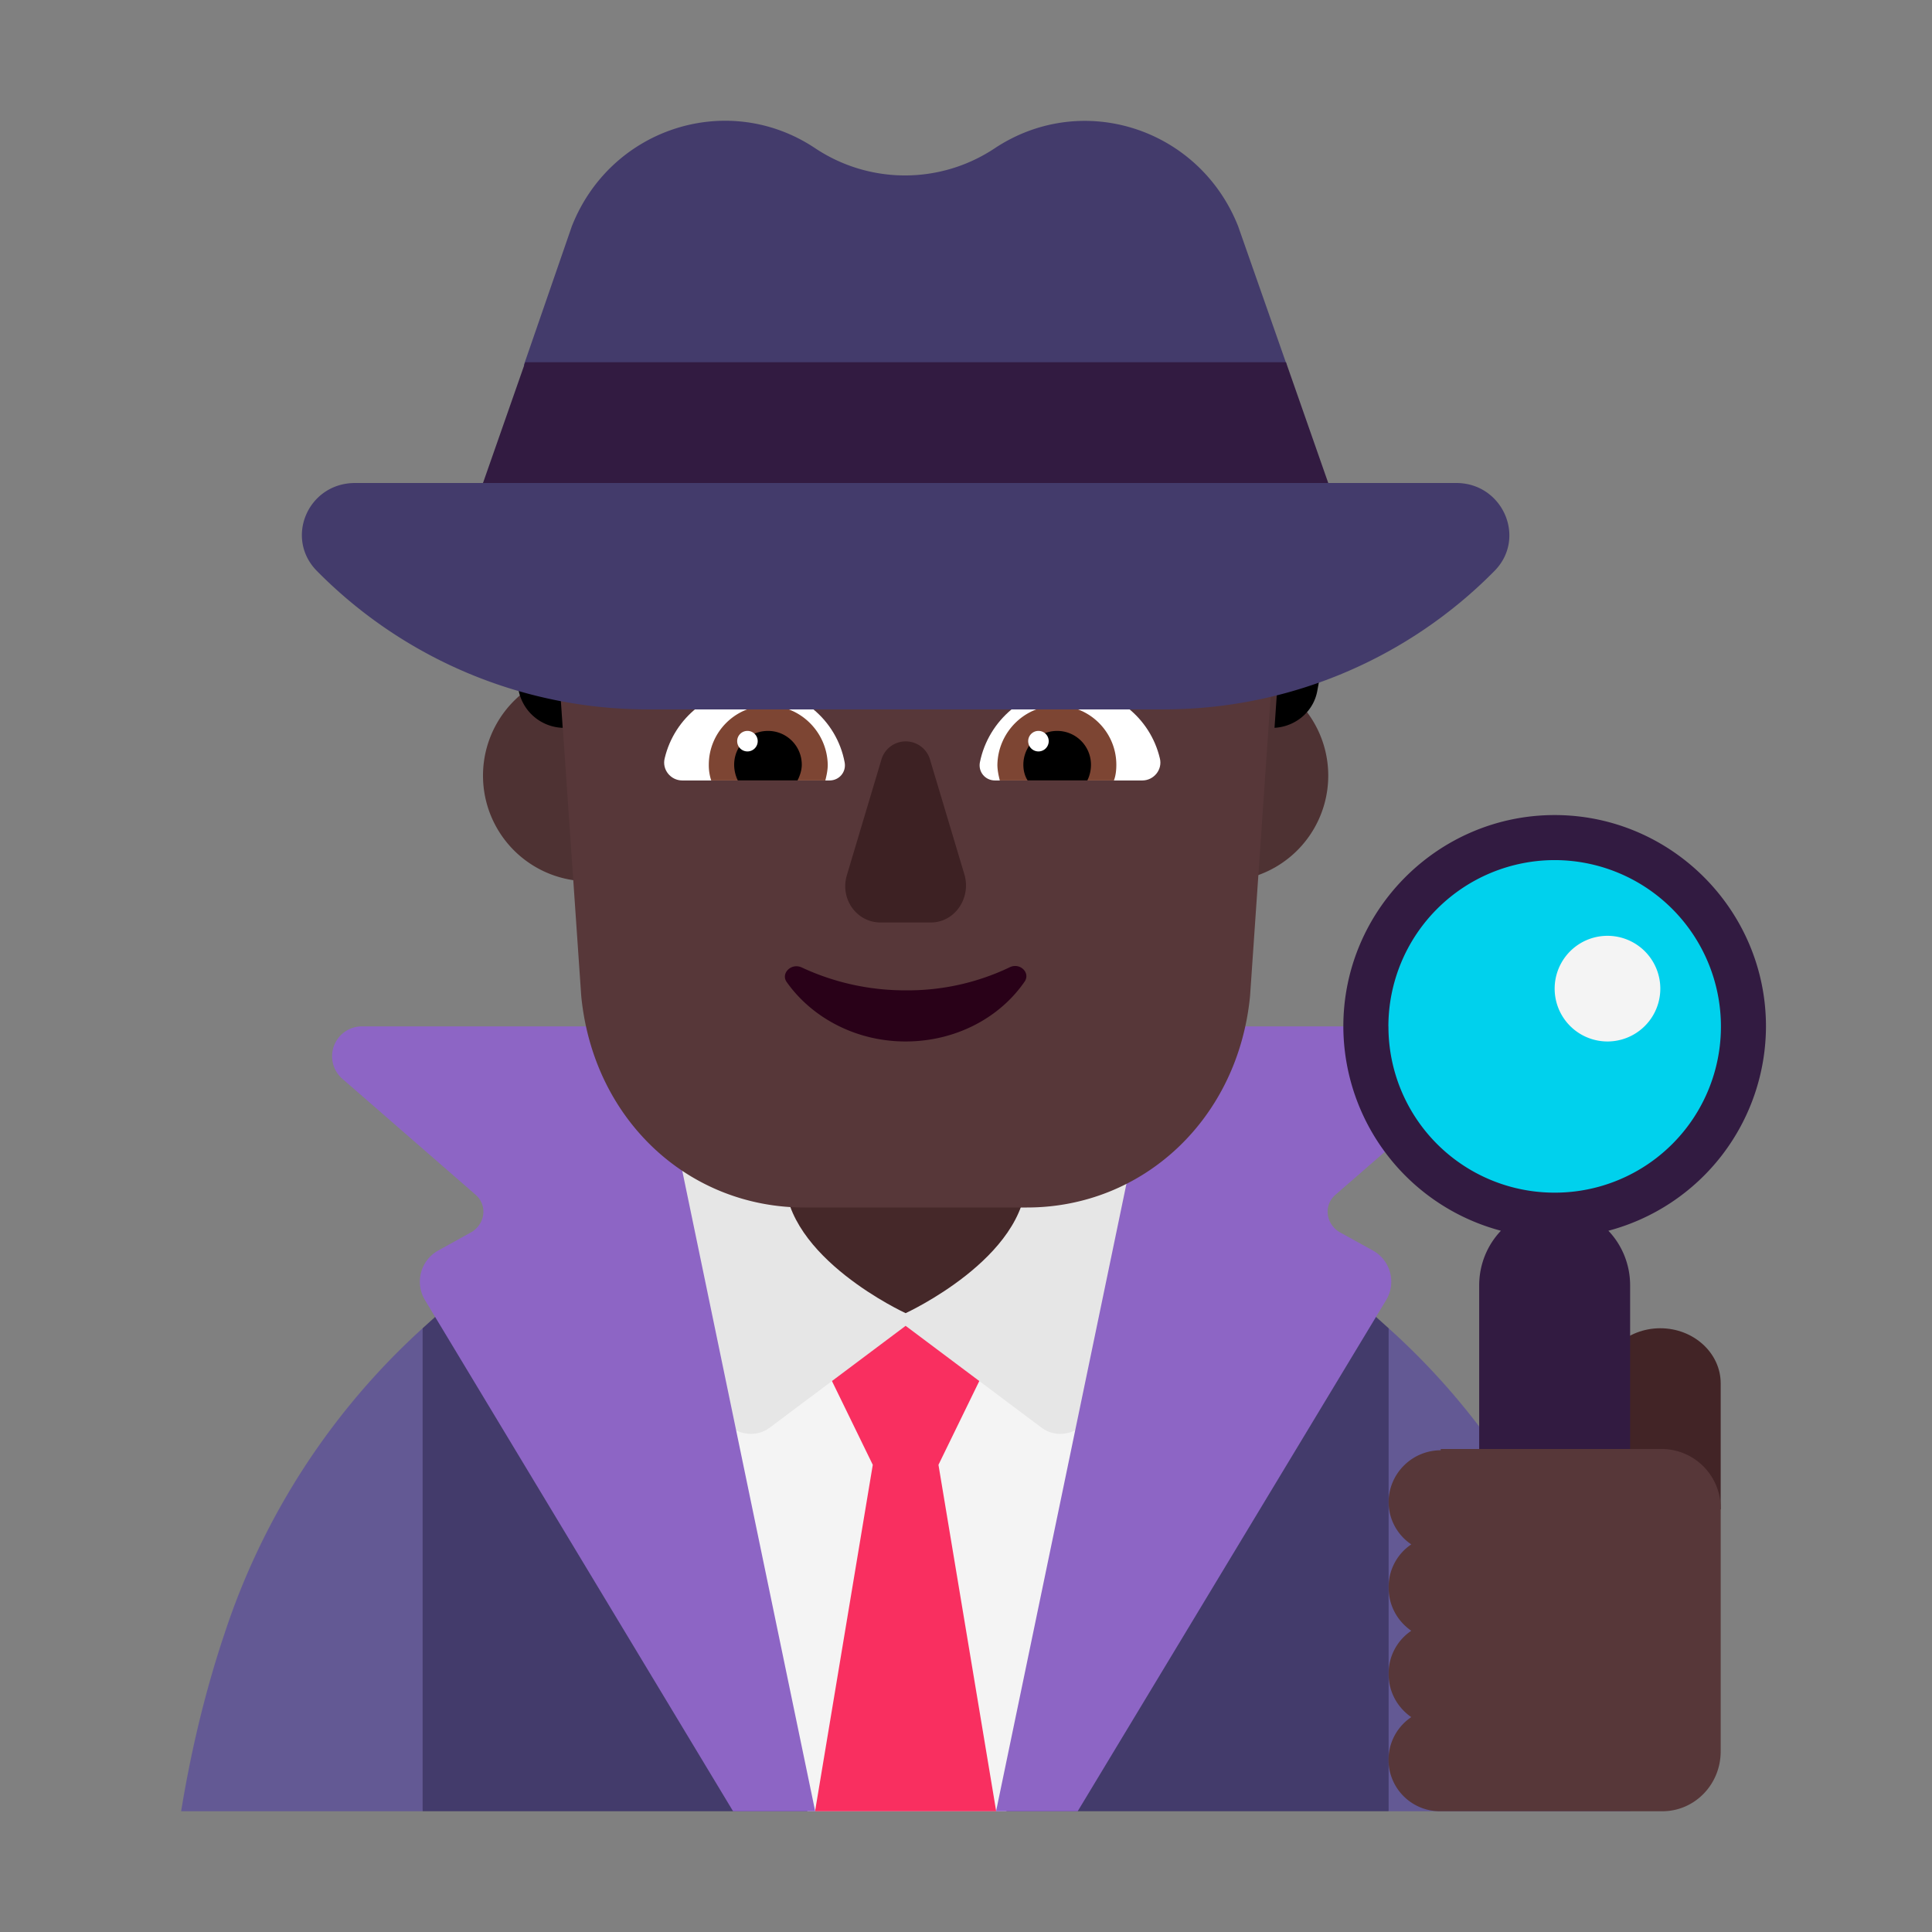 <svg xmlns="http://www.w3.org/2000/svg" xmlns:xlink="http://www.w3.org/1999/xlink" width="32" height="32" viewBox="0 0 32 32"><rect x="0" y="0" width="32" height="32" fill="#808080" stroke="none"/><g fill="none"><path fill="#4E3233" d="M11.5 12.847a1.75 1.75 0 1 1-3.5 0a1.75 1.75 0 0 1 3.5 0m10.5 0a1.75 1.75 0 1 1-3.5 0a1.75 1.75 0 0 1 3.5 0"/><path fill="#433B6B" d="m23 29.99l1.912-3.674L23 22c-2.116-1.952-4.947-3-7.98-3c-3.053 0-5.894 1.028-8.02 3l-1.517 4.316L7 30h16z"/><path fill="#635994" d="M7 22v8H3c.157-.958.376-1.895.679-2.823l.031-.092A11.8 11.8 0 0 1 7 22m19.335 5.147c.291.934.52 1.889.665 2.853h-4v-8a11.75 11.75 0 0 1 3.335 5.147"/><path fill="#F4F4F4" d="M15.006 19c-1.387 0-2.726.17-4.006.49L13.373 30h3.296L19 19.48c-1.28-.31-2.619-.48-3.994-.48"/><path fill="#F92F60" d="m14.456 24.262l-1.206-2.475h3.5l-1.206 2.475L16.5 30h-3z"/><path fill="#E6E6E6" d="M12.75 23.646L15 21.96l2.25 1.686c.298.223.738.067.81-.28L19 19h-8l.94 4.367c.072.346.512.502.81.279"/><path fill="#452829" d="M15 21.75s-2-.917-2-2.25v-1.75h4v1.75c0 1.333-2 2.25-2 2.25"/><path fill="#8D65C5" d="M10.804 17L13.5 29.99V30h-1.358l-5.105-8.47a.59.59 0 0 1 .226-.82l.54-.299c.237-.135.276-.453.07-.626l-2.204-1.918A.495.495 0 0 1 6.004 17zm8.395 0L16.5 29.99V30h1.35l5.111-8.47a.59.59 0 0 0-.226-.82l-.542-.299c-.236-.135-.276-.453-.069-.626l2.207-1.918a.495.495 0 0 0-.335-.867z"/><path fill="#422426" d="M27.5 22c.551 0 1 .41 1 .912V25h-2v-2.088c0-.503.449-.912 1-.912"/><path fill="#00D1ED" d="M25.75 20a3 3 0 1 0 0-6a3 3 0 0 0 0 6"/><path fill="#321B41" d="M24.86 20.385A3.51 3.51 0 0 1 22.25 17c0-1.927 1.573-3.5 3.5-3.5s3.5 1.573 3.5 3.5a3.51 3.51 0 0 1-2.61 3.385c.222.233.36.553.36.905v3.2c0 .71-.562 1.29-1.25 1.29s-1.25-.58-1.25-1.29v-3.2c0-.352.138-.672.36-.905M22.997 17a2.75 2.75 0 0 0 2.754 2.754A2.75 2.75 0 0 0 28.504 17a2.757 2.757 0 0 0-2.754-2.754A2.757 2.757 0 0 0 22.996 17"/><path fill="#F4F4F4" d="M26.625 17.25a.875.875 0 1 0 0-1.75a.875.875 0 0 0 0 1.75"/><path fill="#573739" d="M23.863 24.021a.866.866 0 0 0-.863.822a.85.85 0 0 0 .375.737a.85.85 0 0 0-.375.715c0 .3.146.555.375.716a.85.85 0 0 0-.375.715c0 .299.146.555.375.715A.852.852 0 0 0 23.864 30h3.67c.53 0 .966-.438.966-.993v-4.014a.98.98 0 0 0-.967-.993h-3.67zM14.654 4C11.465 4 8.951 6.754 9.18 9.995l.447 6.501C9.826 18.542 11.396 20 13.323 20h3.686c1.918 0 3.497-1.458 3.696-3.504l.447-6.501C21.371 6.755 18.857 4 15.678 4z"/><path fill="#000" d="m8.59 11.435l-.43-2.33h1.81c-.06.08-.13.15-.2.22l-.21.19c-.25.23-.38.55-.35.88c.04.65.11 1.66.11 1.66a.77.77 0 0 1-.73-.62m12.04-2.11c-.08-.07-.14-.14-.2-.22h1.82l-.43 2.33c-.06.35-.36.6-.71.62c0 0 .07-1 .11-1.65c.02-.33-.11-.66-.36-.88z"/><path fill="#fff" d="M11.01 12.557c.16-.67.76-1.16 1.48-1.16c.75 0 1.37.53 1.5 1.23c.03.16-.09.3-.25.3H11.3c-.19 0-.34-.18-.29-.37m8.2 0c-.16-.67-.76-1.16-1.48-1.16c-.74 0-1.36.53-1.5 1.23c-.03.16.09.3.25.3h2.44c.19 0 .34-.18.29-.37"/><path fill="#7D4533" d="M11.74 12.667c0-.54.44-.98.98-.98s.98.44.99.98c0 .09-.02.18-.04.26h-1.89a.8.8 0 0 1-.04-.26m6.75 0c0-.54-.44-.98-.98-.98s-.98.44-.99.98c0 .09.02.18.04.26h1.89c.03-.08.04-.17.04-.26"/><path fill="#000" d="M12.72 12.106c.31 0 .56.25.56.56c0 .09-.03.18-.07.26h-.99a.6.6 0 0 1-.06-.26c0-.31.25-.56.56-.56m4.79 0a.56.56 0 0 0-.56.56c0 .09.02.18.07.26h.99c.04-.08.06-.17.06-.26a.56.56 0 0 0-.56-.56"/><path fill="#fff" d="M12.55 12.276a.17.17 0 1 1-.34 0a.17.17 0 0 1 .34 0m4.82 0a.17.17 0 1 1-.34 0a.17.17 0 0 1 .34 0"/><path fill="#3D2123" d="m14.594 12.598l-.566 1.894c-.12.394.159.787.556.787h.835c.388 0 .666-.393.557-.787l-.567-1.894a.42.42 0 0 0-.815 0"/><path fill="#290118" d="M15.009 16.403a4.04 4.04 0 0 1-1.73-.379c-.175-.08-.349.1-.25.24c.413.587 1.142.986 1.969.986s1.556-.389 1.97-.987c.108-.15-.077-.329-.25-.239a3.9 3.9 0 0 1-1.71.379"/><path fill="#433B6B" d="m20.507 3.746l.718 2.048l.088.251l-.806 1.104L21.995 8h2.125c.772 0 1.174.917.628 1.462a7.7 7.7 0 0 1-5.51 2.288h-8.475a7.7 7.7 0 0 1-5.509-2.288C4.708 8.917 5.1 8 5.882 8h2.113l1.477-.977l-.795-.978l.087-.251l.708-2.048c.645-1.633 2.59-2.248 4.025-1.294c.905.605 2.08.605 2.985 0c1.446-.954 3.38-.329 4.025 1.294"/><path fill="#321B41" d="M13.658 8H22l-.7-2H8.7L8 8z"/></g></svg>